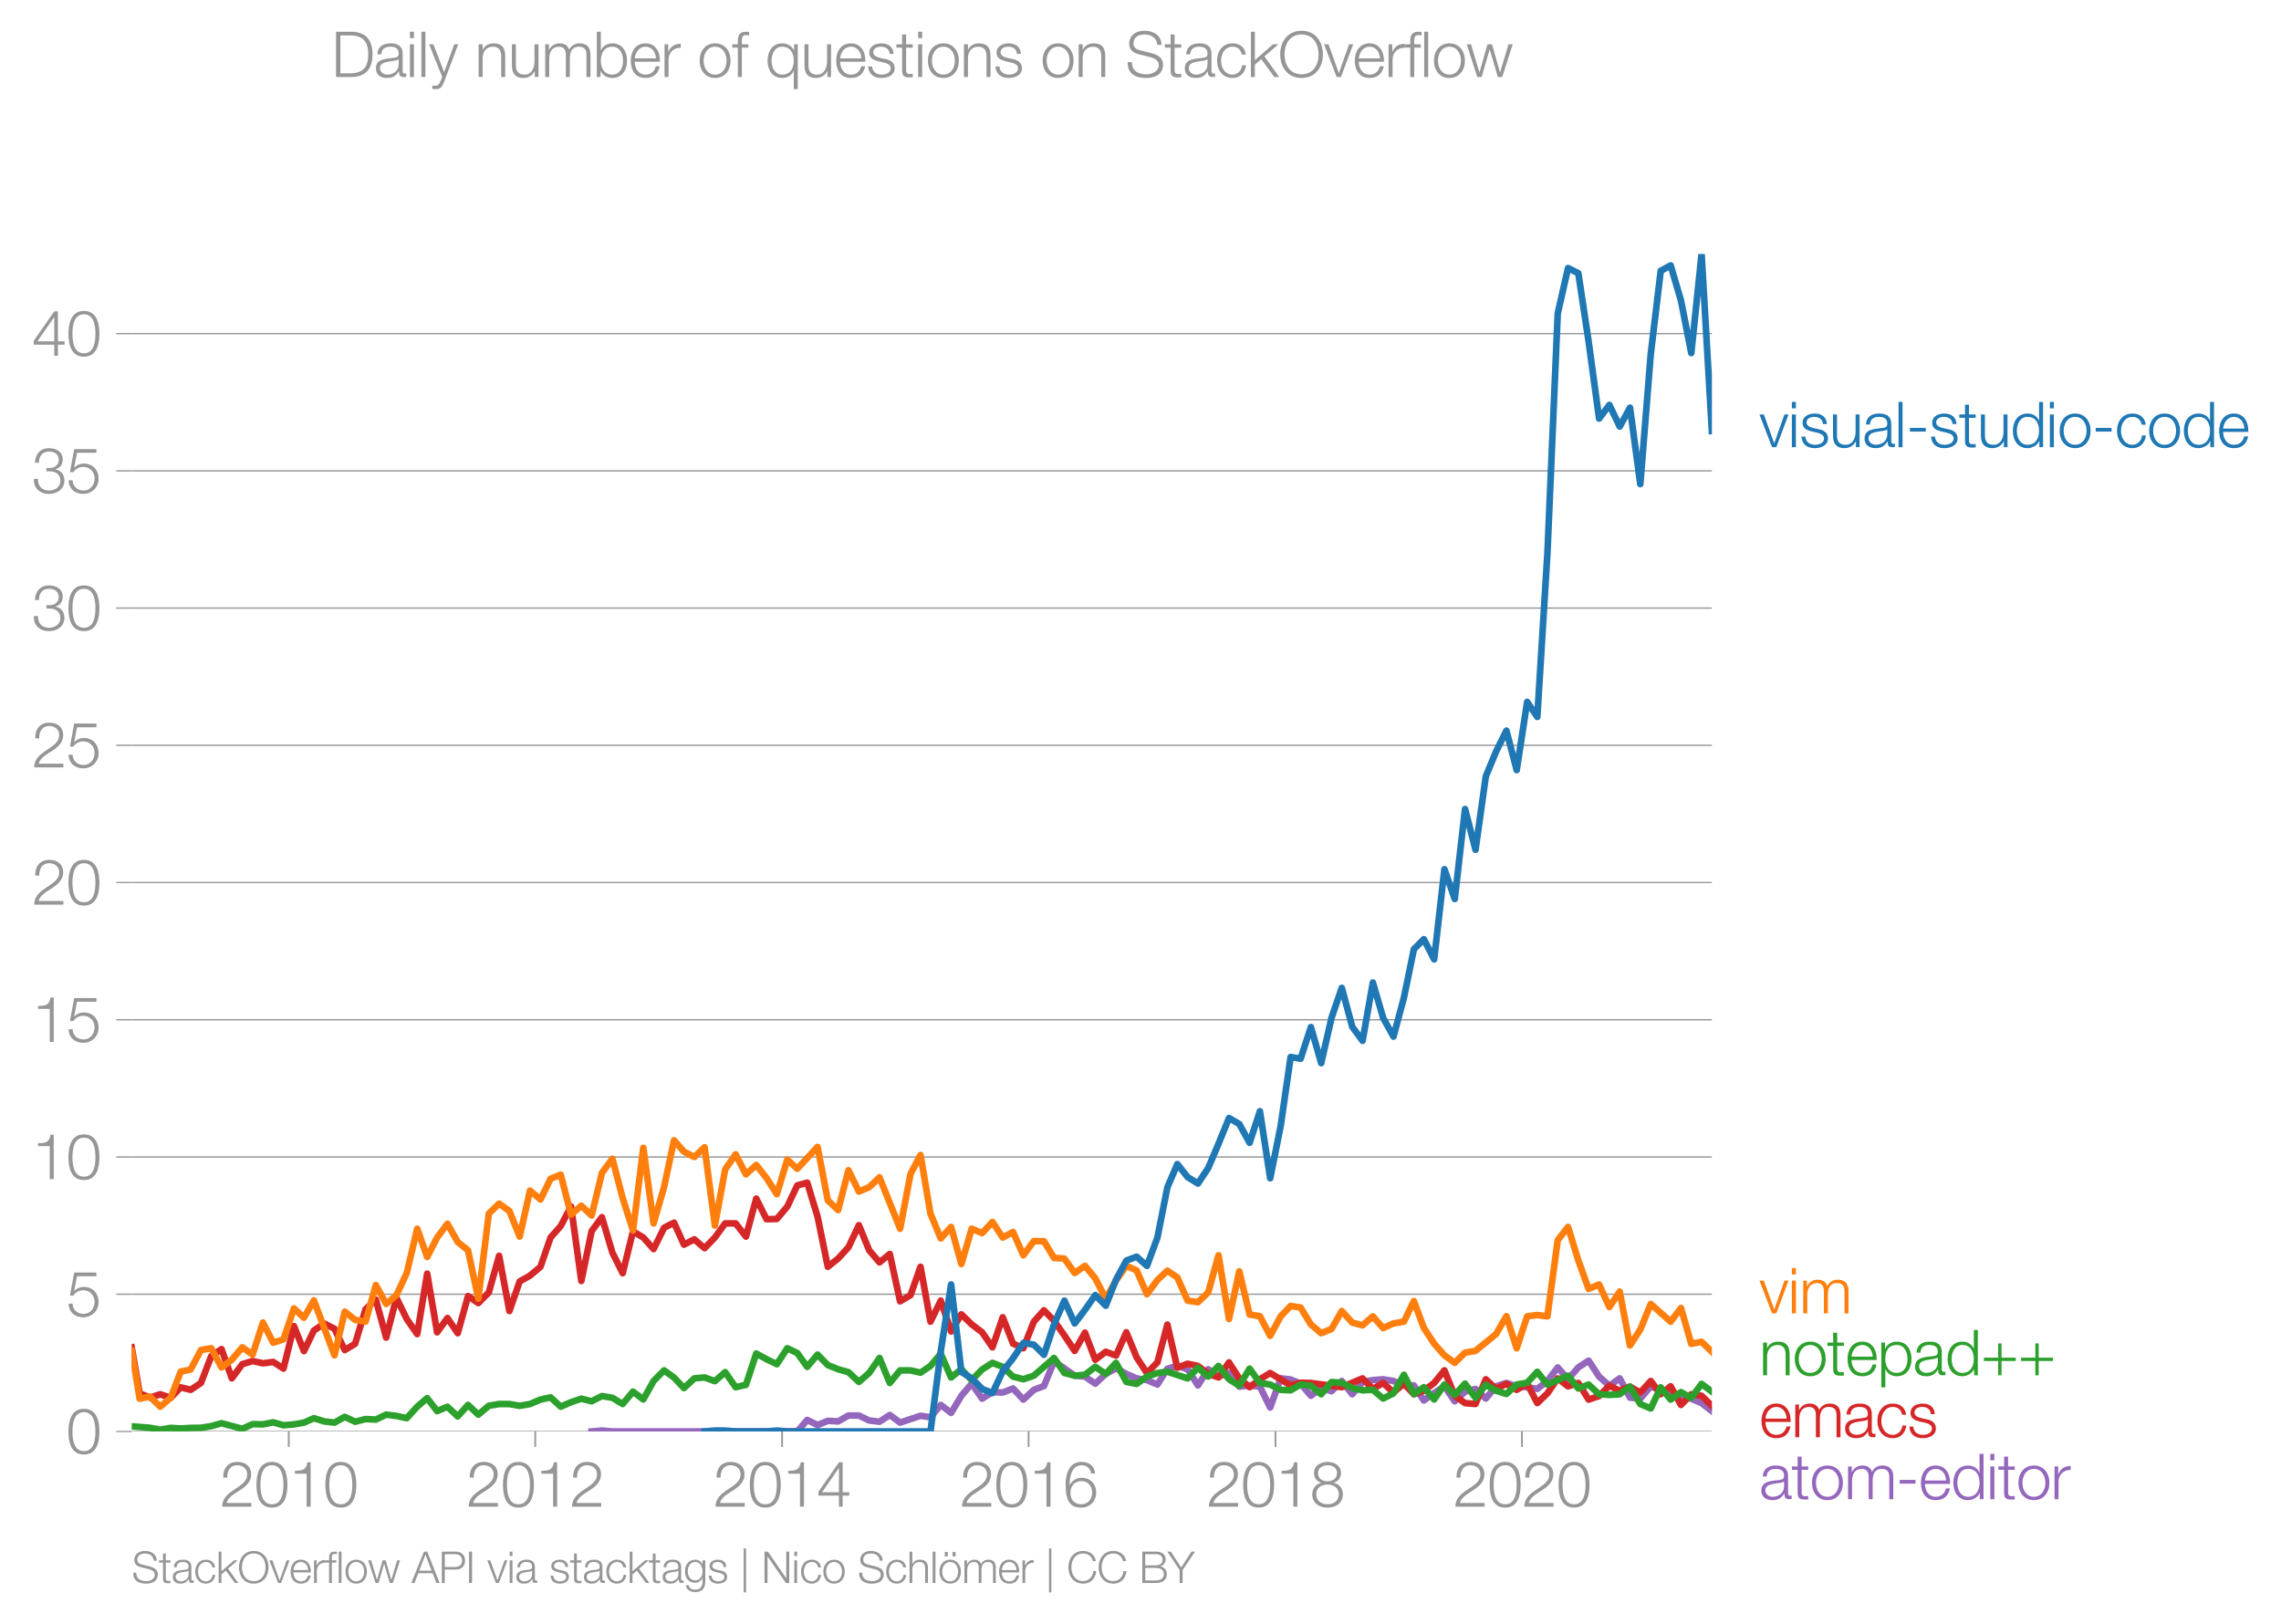 <svg height="489.395" viewBox="0 0 515.498 367.046" width="687.331" xmlns="http://www.w3.org/2000/svg" xmlns:xlink="http://www.w3.org/1999/xlink"><defs><style>*{stroke-linecap:butt;stroke-linejoin:round}</style></defs><g id="figure_1"><path d="M0 367.046h515.498V0H0z" style="fill:none" id="patch_1"/><g id="axes_1"><path d="M29.766 323.519h357.12V57.407H29.766z" style="fill:none" id="patch_2"/><g id="matplotlib.axis_1"><g id="xtick_1"><g id="line2d_1"><defs><path d="M0 0v3.5" id="mcb23833ac7" style="stroke:#969696;stroke-width:.4"/></defs><use style="fill:#969696;stroke:#969696;stroke-width:.4" x="65.253" xlink:href="#mcb23833ac7" y="323.519"/></g><g style="fill:#969696" transform="matrix(.14 0 0 -.14 49.687 340.516)" id="text_1"><defs><path d="M3181 371H691c109 602 909 999 1344 1293 583 378 1127 845 1127 1594 0 832-608 1260-1389 1260-973 0-1453-665-1434-1587h403c-12 659 276 1248 1012 1248 544 0 1004-333 1004-915 0-358-128-595-371-845C1626 1658 262 1331 230 0h2951v371z" id="HelveticaNeue-Light-32" transform="scale(.016)"/><path d="M1779 4179c1024 0 1159-1190 1159-1965 0-780-135-1971-1159-1971S621 1434 621 2214c0 775 134 1965 1158 1965zm0 339C474 4518 218 3258 218 2208 218 1165 474-96 1779-96c1306 0 1562 1261 1562 2310 0 1044-256 2304-1562 2304z" id="HelveticaNeue-Light-30" transform="scale(.016)"/><path d="M621 3328h1184V0h403v4480h-326c-122-826-557-838-1261-864v-288z" id="HelveticaNeue-Light-31" transform="scale(.016)"/></defs><use xlink:href="#HelveticaNeue-Light-32"/><use x="55.6" xlink:href="#HelveticaNeue-Light-30"/><use x="111.2" xlink:href="#HelveticaNeue-Light-31"/><use x="166.8" xlink:href="#HelveticaNeue-Light-30"/></g></g><g id="xtick_2"><use style="fill:#969696;stroke:#969696;stroke-width:.4" x="120.964" xlink:href="#mcb23833ac7" y="323.519" id="line2d_2"/><g style="fill:#969696" transform="matrix(.14 0 0 -.14 105.397 340.516)" id="text_2"><use xlink:href="#HelveticaNeue-Light-32"/><use x="55.6" xlink:href="#HelveticaNeue-Light-30"/><use x="111.2" xlink:href="#HelveticaNeue-Light-31"/><use x="166.8" xlink:href="#HelveticaNeue-Light-32"/></g></g><g id="xtick_3"><use style="fill:#969696;stroke:#969696;stroke-width:.4" x="176.751" xlink:href="#mcb23833ac7" y="323.519" id="line2d_3"/><g style="fill:#969696" transform="matrix(.14 0 0 -.14 161.184 340.516)" id="text_3"><defs><path d="M192 1114h2067V0h371v1114h672v339h-672v3027h-364L192 1504v-390zm365 339 1689 2438h13V1453H557z" id="HelveticaNeue-Light-34" transform="scale(.016)"/></defs><use xlink:href="#HelveticaNeue-Light-32"/><use x="55.6" xlink:href="#HelveticaNeue-Light-30"/><use x="111.2" xlink:href="#HelveticaNeue-Light-31"/><use x="166.8" xlink:href="#HelveticaNeue-Light-34"/></g></g><g id="xtick_4"><use style="fill:#969696;stroke:#969696;stroke-width:.4" x="232.461" xlink:href="#mcb23833ac7" y="323.519" id="line2d_4"/><g style="fill:#969696" transform="matrix(.14 0 0 -.14 216.895 340.516)" id="text_4"><defs><path d="M1856 2579c685 0 1082-531 1082-1184 0-621-436-1152-1076-1152-780 0-1120 519-1120 1152 0 659 410 1184 1114 1184zm1376 768c-96 781-589 1171-1376 1171-1466 0-1600-1702-1600-2233C256 538 736-96 1824-96c883 0 1517 646 1517 1517 0 877-583 1497-1479 1497-505 0-979-300-1190-742h-13c0 813 192 2003 1235 2003 519 0 864-339 935-832h403z" id="HelveticaNeue-Light-36" transform="scale(.016)"/></defs><use xlink:href="#HelveticaNeue-Light-32"/><use x="55.6" xlink:href="#HelveticaNeue-Light-30"/><use x="111.2" xlink:href="#HelveticaNeue-Light-31"/><use x="166.8" xlink:href="#HelveticaNeue-Light-36"/></g></g><g id="xtick_5"><use style="fill:#969696;stroke:#969696;stroke-width:.4" x="288.248" xlink:href="#mcb23833ac7" y="323.519" id="line2d_5"/><g style="fill:#969696" transform="matrix(.14 0 0 -.14 272.682 340.516)" id="text_5"><defs><path d="M1779 243c-627 0-1139 339-1139 1011 0 660 525 986 1139 973 602 13 1139-326 1139-973 0-684-512-1011-1139-1011zm1357 3155c0 768-698 1120-1363 1120-659 0-1357-352-1357-1120 0-492 262-844 730-985v-13c-551-102-896-563-909-1146C237 352 941-96 1779-96c839 0 1543 448 1543 1350 0 602-340 1031-916 1146v13c455 134 730 499 730 985zm-1357-832c-473-12-960 231-960 832 0 512 467 781 960 781 538 0 954-269 954-781 0-576-461-844-954-832z" id="HelveticaNeue-Light-38" transform="scale(.016)"/></defs><use xlink:href="#HelveticaNeue-Light-32"/><use x="55.6" xlink:href="#HelveticaNeue-Light-30"/><use x="111.2" xlink:href="#HelveticaNeue-Light-31"/><use x="166.8" xlink:href="#HelveticaNeue-Light-38"/></g></g><g id="xtick_6"><use style="fill:#969696;stroke:#969696;stroke-width:.4" x="343.959" xlink:href="#mcb23833ac7" y="323.519" id="line2d_6"/><g style="fill:#969696" transform="matrix(.14 0 0 -.14 328.392 340.516)" id="text_6"><use xlink:href="#HelveticaNeue-Light-32"/><use x="55.6" xlink:href="#HelveticaNeue-Light-30"/><use x="111.2" xlink:href="#HelveticaNeue-Light-32"/><use x="166.8" xlink:href="#HelveticaNeue-Light-30"/></g></g></g><g id="matplotlib.axis_2"><g id="ytick_1"><path clip-path="url(#pd0d2c4b6bb)" d="M29.766 323.519h357.12" style="fill:none;stroke:#969696;stroke-linecap:square;stroke-width:.3" id="line2d_7"/><g id="line2d_8"><defs><path d="M0 0h-3.5" id="m15838fd5c1" style="stroke:#969696;stroke-width:.3"/></defs><use style="fill:#969696;stroke:#969696;stroke-width:.3" x="29.766" xlink:href="#m15838fd5c1" y="323.519"/></g><use xlink:href="#HelveticaNeue-Light-30" style="fill:#969696" transform="matrix(.14 0 0 -.14 14.983 328.517)" id="text_7"/></g><g id="ytick_2"><path clip-path="url(#pd0d2c4b6bb)" d="M29.766 292.503h357.12" style="fill:none;stroke:#969696;stroke-linecap:square;stroke-width:.3" id="line2d_9"/><use style="fill:#969696;stroke:#969696;stroke-width:.3" x="29.766" xlink:href="#m15838fd5c1" y="292.503" id="line2d_10"/><g style="fill:#969696" transform="matrix(.14 0 0 -.14 14.983 297.502)" id="text_8"><defs><path d="M230 1280C250 429 870-96 1702-96c858 0 1556 640 1556 1517 0 902-583 1549-1504 1549-346 0-724-154-948-416l-12 12 288 1485h1958v371H800L365 2099h345c218 339 602 531 999 531 665 0 1145-505 1145-1164 0-653-428-1223-1120-1223-614 0-1081 416-1100 1037H230z" id="HelveticaNeue-Light-35" transform="scale(.016)"/></defs><use xlink:href="#HelveticaNeue-Light-35"/></g></g><g id="ytick_3"><path clip-path="url(#pd0d2c4b6bb)" d="M29.766 261.488h357.12" style="fill:none;stroke:#969696;stroke-linecap:square;stroke-width:.3" id="line2d_11"/><use style="fill:#969696;stroke:#969696;stroke-width:.3" x="29.766" xlink:href="#m15838fd5c1" y="261.488" id="line2d_12"/><g style="fill:#969696" transform="matrix(.14 0 0 -.14 7.2 266.487)" id="text_9"><use xlink:href="#HelveticaNeue-Light-31"/><use x="55.6" xlink:href="#HelveticaNeue-Light-30"/></g></g><g id="ytick_4"><path clip-path="url(#pd0d2c4b6bb)" d="M29.766 230.473h357.12" style="fill:none;stroke:#969696;stroke-linecap:square;stroke-width:.3" id="line2d_13"/><use style="fill:#969696;stroke:#969696;stroke-width:.3" x="29.766" xlink:href="#m15838fd5c1" y="230.473" id="line2d_14"/><g style="fill:#969696" transform="matrix(.14 0 0 -.14 7.2 235.471)" id="text_10"><use xlink:href="#HelveticaNeue-Light-31"/><use x="55.6" xlink:href="#HelveticaNeue-Light-35"/></g></g><g id="ytick_5"><path clip-path="url(#pd0d2c4b6bb)" d="M29.766 199.457h357.12" style="fill:none;stroke:#969696;stroke-linecap:square;stroke-width:.3" id="line2d_15"/><use style="fill:#969696;stroke:#969696;stroke-width:.3" x="29.766" xlink:href="#m15838fd5c1" y="199.457" id="line2d_16"/><g style="fill:#969696" transform="matrix(.14 0 0 -.14 7.2 204.456)" id="text_11"><use xlink:href="#HelveticaNeue-Light-32"/><use x="55.6" xlink:href="#HelveticaNeue-Light-30"/></g></g><g id="ytick_6"><path clip-path="url(#pd0d2c4b6bb)" d="M29.766 168.442h357.12" style="fill:none;stroke:#969696;stroke-linecap:square;stroke-width:.3" id="line2d_17"/><use style="fill:#969696;stroke:#969696;stroke-width:.3" x="29.766" xlink:href="#m15838fd5c1" y="168.442" id="line2d_18"/><g style="fill:#969696" transform="matrix(.14 0 0 -.14 7.2 173.44)" id="text_12"><use xlink:href="#HelveticaNeue-Light-32"/><use x="55.6" xlink:href="#HelveticaNeue-Light-35"/></g></g><g id="ytick_7"><path clip-path="url(#pd0d2c4b6bb)" d="M29.766 137.427h357.12" style="fill:none;stroke:#969696;stroke-linecap:square;stroke-width:.3" id="line2d_19"/><use style="fill:#969696;stroke:#969696;stroke-width:.3" x="29.766" xlink:href="#m15838fd5c1" y="137.427" id="line2d_20"/><g style="fill:#969696" transform="matrix(.14 0 0 -.14 7.2 142.425)" id="text_13"><defs><path d="M211 1427C147 467 813-96 1741-96c825 0 1542 486 1542 1363 0 589-339 1011-921 1107v13c480 115 755 506 755 992 0 794-685 1139-1389 1139-870 0-1408-627-1414-1472h403c-13 666 345 1133 1017 1133 538 0 980-256 980-845 0-563-493-819-909-812h-339v-340h339c595 0 1075-313 1075-947 0-640-557-992-1146-992-723 0-1145 474-1120 1184H211z" id="HelveticaNeue-Light-33" transform="scale(.016)"/></defs><use xlink:href="#HelveticaNeue-Light-33"/><use x="55.6" xlink:href="#HelveticaNeue-Light-30"/></g></g><g id="ytick_8"><path clip-path="url(#pd0d2c4b6bb)" d="M29.766 106.411h357.12" style="fill:none;stroke:#969696;stroke-linecap:square;stroke-width:.3" id="line2d_21"/><use style="fill:#969696;stroke:#969696;stroke-width:.3" x="29.766" xlink:href="#m15838fd5c1" y="106.411" id="line2d_22"/><g style="fill:#969696" transform="matrix(.14 0 0 -.14 7.2 111.41)" id="text_14"><use xlink:href="#HelveticaNeue-Light-33"/><use x="55.6" xlink:href="#HelveticaNeue-Light-35"/></g></g><g id="ytick_9"><path clip-path="url(#pd0d2c4b6bb)" d="M29.766 75.396h357.12" style="fill:none;stroke:#969696;stroke-linecap:square;stroke-width:.3" id="line2d_23"/><use style="fill:#969696;stroke:#969696;stroke-width:.3" x="29.766" xlink:href="#m15838fd5c1" y="75.396" id="line2d_24"/><g style="fill:#969696" transform="matrix(.14 0 0 -.14 7.2 80.394)" id="text_15"><use xlink:href="#HelveticaNeue-Light-34"/><use x="55.6" xlink:href="#HelveticaNeue-Light-30"/></g></g></g><path clip-path="url(#pd0d2c4b6bb)" d="m133.708 323.519 2.328-.2 2.366.2h41.783l2.25-2.601 2.329 1.153 2.327-.953 2.328.126 2.328-1.327h2.365l2.328 1.12 2.33.28 2.325-1.52 2.328 1.72 2.366-.8 2.251-.743 2.25.343 2.329-2.794 2.328 1.794 2.327-3.862 2.328-2.741 2.366 3.401 2.327-1.487 2.33.087 2.326-.914 2.327 2.514 2.366-2.2 2.29-.863 2.287-5.541 2.33 1.54 2.327 1.662 2.328.2 2.328 1.6 2.365-2.2 2.328-1.261 2.33 1.26 2.325 1.014 2.328.387 2.366 1 2.25-3.573 2.25-.628 2.33.747 2.328 3.655 2.327-3.655 2.328 1.654 2.366-.8 2.327 3.074 2.33-.273 2.325.273 2.328 4.73 2.366-6.604 2.251.264 2.25.937 2.33 2.74 2.327-1.74 2.327.707 2.328-2.308 2.366 3.002 2.328-2.762 2.329-.44 2.326-.18 2.327.38 2.366 1 2.252-.006 2.25 3.408 2.328-1.68 2.328-1.521 2.328 3.381 2.327-2.18 2.366-.6 2.328 2.16 2.329-2.761 2.326-.754 2.328.754 2.365.2 2.29.38 2.288-1.78 2.33-3.069 2.327 2.668 2.327-2.668 2.328-1.534 2.366 3.602 2.327 2.067 2.33-1.667 2.326 4.355 2.327.247 2.366-2.801 2.251.9 2.25 1.3 2.33.148 2.327.453 2.328.994 2.327 1.808" style="fill:none;stroke:#9467bd;stroke-linecap:square;stroke-width:1.5" id="line2d_25"/><path clip-path="url(#pd0d2c4b6bb)" d="m29.766 304.522 1.795 10.393 2.326.953 2.328-.753 2.366.8 2.251-2.365 2.25.564 2.329-1.554 2.328-6.05 2.327-1.6 2.328 6.603 2.366-3.202 2.327-.713 2.33.513 2.326-.307 2.327 1.508 2.366-9.605 2.251 5.646 2.25-4.645 2.33-1.588 2.327 1.187 2.328 4.81 2.327-1.408 2.366-7.804 2.328-2.16 2.329 8.563 2.326-8.977 2.328 4.775 2.365 3.402 2.252-13.657 2.25 13.257 2.329-3.229 2.327 3.429 2.328-8.391 2.327 1.587 2.366-2.4 2.328-8.285 2.33 12.486 2.325-6.696 2.328-1.308 2.366-2 2.29-6.631 2.287-2.574 2.33-4.442 2.327 16.848 2.327-11.266 2.328-3.141 2.366 8.004 2.327 4.649 2.33-9.452 2.326 1.388 2.327 2.614 2.366-4.802 2.251-1.165 2.25 4.967 2.33-1.2 2.327 2 2.328-2.414 2.327-3.188h2.366l2.328 2.981 2.329-8.584 2.326 4.655 2.328-.053 2.365-2.801 2.252-4.781 2.25-.622 2.329 7.637 2.327 11.372 2.328-1.86 2.328-2.542 2.365-5.002 2.328 5.683 2.33 2.72 2.325-1.893 2.328 10.698 2.366-1.4 2.251-6.404 2.25 12.407 2.329-4.756 2.328 6.957 2.327-3.856 2.328 2.255 2.366 1.8 2.327 3.39 2.33-6.79 2.326 5.962 2.327 1.04 2.366-6.002 2.29-2.567 2.287 2.366 2.33 3.302 2.327 3.502 2.328-4.122 2.328 6.123 2.365-1.801 2.328.847 2.33-5.25 2.325 5.664 2.328 3.541 2.366-2.4 2.25-8.54 2.25 9.74 2.33-.894 2.328.494 2.327 1.78 2.328.82 2.366-3.4 2.327 3.614 2.33 1.988 2.325-1.781 2.328-1.42 4.617 2.794 2.25-.594 2.33.047 6.982.954 4.694-1.988 2.329 2.388 2.326-1.354 2.327 2.155 2.366-2.001 2.252 2.386 2.25-.786 2.328-1.754 2.328-2.848 2.328 5.743 2.327 1.66 2.366.2 2.328-5.582 2.329 2.181 2.326-1.147 2.328 1.347 2.365-1.4 2.29 4.388 2.288-2.187 2.33-3.389 2.327 1.788 2.327-.754 2.328 3.755 2.366-.8 2.327-2.335 2.33 1.134 2.326-.927 2.327 1.328 2.366-2.602 2.251 2.987 2.25-1.786 2.33 4.209 2.327-2.408 2.328.34 2.327 2.261h0" style="fill:none;stroke:#d62728;stroke-linecap:square;stroke-width:1.5" id="line2d_26"/><path clip-path="url(#pd0d2c4b6bb)" d="m29.766 322.356 4.121.336 2.328.427 2.366-.4 2.251.135 2.25-.136 2.329-.026 2.328-.374 2.327-.66 4.694 1.26 2.327-1.053 2.33.053 2.326-.467 2.327.667 2.366-.2 2.251-.393 2.25-1.008 2.33.727 2.327.274 2.328-1.307 2.327 1.107 2.366-.6 2.328.113 2.329-1.114 2.326.287 2.328.513 2.365-2.6 2.252-1.93 2.25 2.93 2.329-.98 2.327 2.18 2.328-2.594 2.327 2.194 2.366-2.001 2.328-.4h2.33l2.325.413 2.328-.413 2.366-1 2.29-.497 2.287 2.097 2.33-1.014 2.327-.787 2.327.58 2.328-1.18 2.366.4 2.327 1.4 2.33-2.8 2.326 1.767 2.327-4.169 2.366-2.401 2.251 1.622 2.25 2.38 2.33-2.188 2.327-.213 2.328.834 2.327-2.035 2.366 3.402 2.328-.54 2.329-7.064 2.326 1.274 2.328 1.127 2.365-3.601 2.252 1.086 2.25 3.116 2.329-2.762 2.327 2.361 2.328.948 2.328.653 2.365 2.201 2.328-2.027 2.33-3.375 2.325 5.65 2.328-2.849h2.366l2.251.515 2.25-1.515 2.329-2.769 2.328 5.37 2.327-1.854 2.328 2.454 2.366-2.401 2.327-1.5 2.33.9 2.326 2.2 2.327.601 2.366-.8 4.577-4.002 2.33 3.375 2.327.627 2.328-.214 2.328-1.787 2.365 1.6 2.328-2.5 2.33 4.301 2.325.454 2.328-1.654 2.366-.8 2.25-.308 4.58 1.521 2.328-2.414 2.327 2 2.328-2.4 2.366 3.001 2.327 1.467 2.33-3.868 2.325 3.248 2.328.354 2.366 1.2 2.251.1 2.25-1.3 2.33.266 2.327 1.935 2.327-2.762 2.328.16 2.366 1.201 2.328.5 2.329-.1 2.326 1.961 2.327-1.16 2.366-4.202 2.252 4.387 2.25-1.586 2.328 2.768 2.328-3.368 2.328 2.334 2.327-2.534 2.366 3.201 2.328-2.941 2.329 1.34 2.326.727 2.328-2.127 2.365-.4 2.29-2.47 2.288 2.87 4.657-2.001 2.327 2.888 2.328-.887 2.366 2.2 2.327.134 2.33-.133 2.326-1.728 2.327 3.929 2.366 1 2.251-4.766 2.25 2.765 2.33-1.687 2.327 1.287 2.328-3.148 2.327 1.747h0" style="fill:none;stroke:#2ca02c;stroke-linecap:square;stroke-width:1.5" id="line2d_27"/><g style="fill:#1f77b4" transform="matrix(.14 0 0 -.14 397.6 101.069)" id="text_16"><defs><path d="M1286 0h429l1235 3302h-416L1510 403h-12L461 3302H13L1286 0z" id="HelveticaNeue-Light-76" transform="scale(.016)"/><path d="M390 0h404v3302H390V0zm0 3923h404v647H390v-647z" id="HelveticaNeue-Light-69" transform="scale(.016)"/><path d="M2765 2336c-26 717-551 1062-1210 1062-582 0-1241-256-1241-928 0-563 396-742 921-883l519-115c364-90 723-218 723-602 0-460-525-627-903-627-537 0-940 282-972 826H198C262 262 787-96 1555-96c615 0 1325 275 1325 992 0 576-480 845-941 915l-537 122c-276 70-685 198-685 557 0 428 422 569 781 569 460 0 844-224 864-723h403z" id="HelveticaNeue-Light-73" transform="scale(.016)"/><path d="M3059 3302h-403V1568c0-672-301-1325-992-1325-640 0-864 314-883 909v2150H378V1158C378 390 704-96 1536-96c493 0 928 250 1139 691h13V0h371v3302z" id="HelveticaNeue-Light-75" transform="scale(.016)"/><path d="M2496 1280c6-646-538-1037-1152-1037-378 0-736 250-736 653 0 646 851 640 1536 762 109 19 288 51 339 147h13v-525zM749 2291c13 538 384 768 883 768 474 0 864-134 864-678 0-365-186-410-518-448-871-103-1773-135-1773-1063 0-665 499-966 1107-966 634 0 922 243 1203 672h13c0-346 64-576 474-576 108 0 172 6 262 26v339c-32-13-83-26-128-26-160 0-237 90-237 243v1754c0 883-633 1062-1216 1062-755 0-1299-332-1337-1107h403z" id="HelveticaNeue-Light-61" transform="scale(.016)"/><path d="M390 0h404v4570H390V0z" id="HelveticaNeue-Light-6c" transform="scale(.016)"/><path d="M1984 1574v372H384v-372h1600z" id="HelveticaNeue-Light-2d" transform="scale(.016)"/><path d="M1024 4294H621v-992H45v-339h576V704c-7-563 179-742 717-742 121 0 236 12 358 12v346c-115-13-230-19-346-19-288 19-326 173-326 435v2227h672v339h-672v992z" id="HelveticaNeue-Light-74" transform="scale(.016)"/><path d="M646 1651c0 685 314 1408 1082 1408 858 0 1158-723 1158-1408S2586 243 1728 243C960 243 646 966 646 1651zm2644 2919h-404V2675h-12c-173 474-653 723-1146 723-1005 0-1485-812-1485-1747C243 717 723-96 1728-96c480 0 1005 294 1178 723h12V0h372v4570z" id="HelveticaNeue-Light-64" transform="scale(.016)"/><path d="M1779 3398c-1011 0-1561-800-1561-1747S768-96 1779-96s1562 800 1562 1747-551 1747-1562 1747zm0-339c775 0 1159-704 1159-1408S2554 243 1779 243c-774 0-1158 704-1158 1408s384 1408 1158 1408z" id="HelveticaNeue-Light-6f" transform="scale(.016)"/><path d="M3117 2266c-90 755-634 1132-1338 1132-1011 0-1561-800-1561-1747S768-96 1779-96c736 0 1255 486 1363 1280h-403c-51-550-461-941-960-941-774 0-1158 704-1158 1408s384 1408 1158 1408c525 0 826-301 935-793h403z" id="HelveticaNeue-Light-63" transform="scale(.016)"/><path d="M3162 1542c32 928-391 1856-1453 1856-1050 0-1491-876-1491-1747C218 710 659-96 1709-96c832 0 1267 435 1440 1184h-403c-128-499-448-845-1037-845-775 0-1082 711-1088 1299h2541zM621 1882c64 601 429 1177 1088 1177 653 0 1030-569 1049-1177H621z" id="HelveticaNeue-Light-65" transform="scale(.016)"/></defs><use xlink:href="#HelveticaNeue-Light-76"/><use x="46.3" xlink:href="#HelveticaNeue-Light-69"/><use x="64.8" xlink:href="#HelveticaNeue-Light-73"/><use x="112.9" xlink:href="#HelveticaNeue-Light-75"/><use x="166.6" xlink:href="#HelveticaNeue-Light-61"/><use x="218.5" xlink:href="#HelveticaNeue-Light-6c"/><use x="237" xlink:href="#HelveticaNeue-Light-2d"/><use x="274" xlink:href="#HelveticaNeue-Light-73"/><use x="322.1" xlink:href="#HelveticaNeue-Light-74"/><use x="351.7" xlink:href="#HelveticaNeue-Light-75"/><use x="405.4" xlink:href="#HelveticaNeue-Light-64"/><use x="462.8" xlink:href="#HelveticaNeue-Light-69"/><use x="481.3" xlink:href="#HelveticaNeue-Light-6f"/><use x="536.9" xlink:href="#HelveticaNeue-Light-2d"/><use x="573.9" xlink:href="#HelveticaNeue-Light-63"/><use x="625.8" xlink:href="#HelveticaNeue-Light-6f"/><use x="681.4" xlink:href="#HelveticaNeue-Light-64"/><use x="738.8" xlink:href="#HelveticaNeue-Light-65"/></g><g style="fill:#ff7f0e" transform="matrix(.14 0 0 -.14 397.6 296.826)" id="text_17"><defs><path d="M384 0h403v1843c7 691 288 1216 986 1216 512 0 697-371 691-819V0h403v1869c0 614 199 1190 896 1190 576 0 781-294 781-838V0h403v2240c0 781-371 1158-1094 1158-435 0-851-211-1050-646-121 435-512 646-947 646-525 0-870-256-1082-652h-19v556H384V0z" id="HelveticaNeue-Light-6d" transform="scale(.016)"/></defs><use xlink:href="#HelveticaNeue-Light-76"/><use x="46.3" xlink:href="#HelveticaNeue-Light-69"/><use x="64.8" xlink:href="#HelveticaNeue-Light-6d"/></g><g style="fill:#2ca02c" transform="matrix(.14 0 0 -.14 397.6 310.826)" id="text_18"><defs><path d="M378 0h403v1926c13 647 397 1133 1037 1133 652 0 838-429 838-998V0h403v2125c0 787-281 1273-1209 1273-468 0-909-268-1056-665h-13v569H378V0z" id="HelveticaNeue-Light-6e" transform="scale(.016)"/><path d="M3027 1651c0-685-313-1408-1081-1408-858 0-1159 723-1159 1408 0 749 269 1408 1159 1408 768 0 1081-723 1081-1408zM384-1222h403V627h13C973 154 1453-96 1946-96c1004 0 1484 813 1484 1747 0 935-480 1747-1484 1747-532 0-992-275-1178-723h-13v627H384v-4524z" id="HelveticaNeue-Light-70" transform="scale(.016)"/><path d="M1754 1779H314v-339h1440V0h339v1440h1440v339H2093v1440h-339V1779z" id="HelveticaNeue-Light-2b" transform="scale(.016)"/></defs><use xlink:href="#HelveticaNeue-Light-6e"/><use x="53.7" xlink:href="#HelveticaNeue-Light-6f"/><use x="109.3" xlink:href="#HelveticaNeue-Light-74"/><use x="138.9" xlink:href="#HelveticaNeue-Light-65"/><use x="190.8" xlink:href="#HelveticaNeue-Light-70"/><use x="248.2" xlink:href="#HelveticaNeue-Light-61"/><use x="300.1" xlink:href="#HelveticaNeue-Light-64"/><use x="357.5" xlink:href="#HelveticaNeue-Light-2b"/><use x="417.5" xlink:href="#HelveticaNeue-Light-2b"/></g><g style="fill:#d62728" transform="matrix(.14 0 0 -.14 397.6 324.826)" id="text_19"><use xlink:href="#HelveticaNeue-Light-65"/><use x="51.9" xlink:href="#HelveticaNeue-Light-6d"/><use x="135.2" xlink:href="#HelveticaNeue-Light-61"/><use x="187.1" xlink:href="#HelveticaNeue-Light-63"/><use x="239" xlink:href="#HelveticaNeue-Light-73"/></g><g style="fill:#9467bd" transform="matrix(.14 0 0 -.14 397.6 338.826)" id="text_20"><defs><path d="M384 0h403v1760c0 685 499 1222 1229 1184v403c-595 26-1043-288-1248-819h-13v774H384V0z" id="HelveticaNeue-Light-72" transform="scale(.016)"/></defs><use xlink:href="#HelveticaNeue-Light-61"/><use x="51.9" xlink:href="#HelveticaNeue-Light-74"/><use x="81.5" xlink:href="#HelveticaNeue-Light-6f"/><use x="137.1" xlink:href="#HelveticaNeue-Light-6d"/><use x="220.4" xlink:href="#HelveticaNeue-Light-2d"/><use x="257.4" xlink:href="#HelveticaNeue-Light-65"/><use x="309.3" xlink:href="#HelveticaNeue-Light-64"/><use x="366.7" xlink:href="#HelveticaNeue-Light-69"/><use x="385.2" xlink:href="#HelveticaNeue-Light-74"/><use x="414.8" xlink:href="#HelveticaNeue-Light-6f"/><use x="470.4" xlink:href="#HelveticaNeue-Light-72"/></g><g style="fill:#969696" transform="matrix(.097 0 0 -.097 29.766 357.766)" id="text_21"><defs><path d="M230 1504C179 390 973-96 2054-96c1620 0 1748 992 1748 1306 0 748-538 1030-1184 1203l-1114 275c-371 90-691 269-691 698 0 678 550 908 1145 908 647 0 1223-352 1248-1049h436c6 934-788 1421-1690 1421-1286 0-1574-839-1574-1287 0-710 492-966 1030-1101l1018-249c422-103 940-307 940-826 0-665-729-928-1209-928-832 0-1511 288-1491 1229H230z" id="HelveticaNeue-Light-53" transform="scale(.016)"/><path d="M384 0h403v1254l653 544L2746 0h505L1747 2080l1408 1222h-537L787 1702v2868H384V0z" id="HelveticaNeue-Light-6b" transform="scale(.016)"/><path d="M218 2285C218 1037 934-96 2374-96c1434 0 2151 1133 2151 2381s-717 2381-2151 2381C934 4666 218 3533 218 2285zm435 0c0 998 512 2009 1721 2009 1204 0 1716-1011 1716-2009 0-999-512-2010-1716-2010-1209 0-1721 1011-1721 2010z" id="HelveticaNeue-Light-4f" transform="scale(.016)"/><path d="M1658 3302h-653v288c6 359-7 640 441 640 96 0 186-12 295-32v346c-128 19-224 26-339 26-647 0-807-397-800-967v-301H38v-339h564V0h403v2963h653v339z" id="HelveticaNeue-Light-66" transform="scale(.016)"/><path d="M1114 0h441l807 2778h12L3187 0h442l1062 3302h-429L3418 474h-13l-807 2828h-454L1338 474h-13L480 3302H51L1114 0z" id="HelveticaNeue-Light-77" transform="scale(.016)"/><path d="M-45 0h467l551 1421h2080L3610 0h467L2285 4570h-487L-45 0zm2067 4134 884-2342H1107l915 2342z" id="HelveticaNeue-Light-41" transform="scale(.016)"/><path d="M461 0h435v1958h1594c819 0 1356 480 1356 1306s-537 1306-1356 1306H461V0zm435 4198h1498c601 0 1017-307 1017-934s-416-934-1017-934H896v1868z" id="HelveticaNeue-Light-50" transform="scale(.016)"/><path d="M493 0h435v4570H493V0z" id="HelveticaNeue-Light-49" transform="scale(.016)"/><path d="M1709 378c-743 0-1088 646-1088 1312 0 684 320 1369 1088 1369 761 0 1062-723 1062-1369 0-672-365-1312-1062-1312zm1465 2924h-403v-569h-13c-160 365-569 665-1049 665-954 0-1491-755-1491-1664C218 794 653 38 1709 38c473 0 864 276 1049 679h13V269c0-807-320-1248-1062-1248-448 0-877 173-967 659H339c58-704 711-998 1370-998 1081 0 1459 601 1465 1587v3033z" id="HelveticaNeue-Light-67" transform="scale(.016)"/><path d="M544-1370h339v6400H544v-6400z" id="HelveticaNeue-Light-7c" transform="scale(.016)"/><path d="M454 0h436v3866h12L3565 0h486v4570h-435V704h-13L941 4570H454V0z" id="HelveticaNeue-Light-4e" transform="scale(.016)"/><path d="M378 0h403v1926c13 647 397 1133 1037 1133 652 0 838-429 838-998V0h403v2125c0 787-281 1273-1209 1273-468 0-909-268-1056-665h-13v1837H378V0z" id="HelveticaNeue-Light-68" transform="scale(.016)"/><path d="M1779 3398c-1011 0-1561-800-1561-1747S768-96 1779-96s1562 800 1562 1747-551 1747-1562 1747zm0-339c775 0 1159-704 1159-1408S2554 243 1779 243c-774 0-1158 704-1158 1408s384 1408 1158 1408zm787 813v646h-435v-646h435zm-1132 0v646H998v-646h436z" id="HelveticaNeue-Light-f6" transform="scale(.016)"/><path d="M4237 3187c-115 960-973 1479-1837 1479-1440 0-2157-1133-2157-2381S960-96 2400-96c1069 0 1779 717 1901 1837h-435c-84-813-621-1466-1466-1466-1210 0-1722 1011-1722 2010 0 998 512 2009 1722 2009 666 0 1248-403 1402-1107h435z" id="HelveticaNeue-Light-43" transform="scale(.016)"/><path d="M896 2195h1498c761 0 1203-301 1203-883 0-730-557-947-1203-941H896v1824zM461 0h1933c1484 0 1638 864 1638 1299 0 595-378 1037-966 1114v13c473 102 793 544 793 1024 0 851-697 1120-1465 1120H461V0zm435 4198h1498c678 0 1030-288 1030-857 0-429-333-775-1030-775H896v1632z" id="HelveticaNeue-Light-42" transform="scale(.016)"/><path d="M1734 0h436v1882l1804 2688h-518L1958 2253 454 4570H-64l1798-2688V0z" id="HelveticaNeue-Light-59" transform="scale(.016)"/></defs><use xlink:href="#HelveticaNeue-Light-53"/><use x="63" xlink:href="#HelveticaNeue-Light-74"/><use x="92.6" xlink:href="#HelveticaNeue-Light-61"/><use x="144.5" xlink:href="#HelveticaNeue-Light-63"/><use x="196.4" xlink:href="#HelveticaNeue-Light-6b"/><use x="246.4" xlink:href="#HelveticaNeue-Light-4f"/><use x="320.5" xlink:href="#HelveticaNeue-Light-76"/><use x="366.8" xlink:href="#HelveticaNeue-Light-65"/><use x="418.7" xlink:href="#HelveticaNeue-Light-72"/><use x="450.2" xlink:href="#HelveticaNeue-Light-66"/><use x="476.1" xlink:href="#HelveticaNeue-Light-6c"/><use x="494.6" xlink:href="#HelveticaNeue-Light-6f"/><use x="550.2" xlink:href="#HelveticaNeue-Light-77"/><use x="624.3" xlink:href="#HelveticaNeue-Light-20"/><use x="652.1" xlink:href="#HelveticaNeue-Light-41"/><use x="715.1" xlink:href="#HelveticaNeue-Light-50"/><use x="778.1" xlink:href="#HelveticaNeue-Light-49"/><use x="800.3" xlink:href="#HelveticaNeue-Light-20"/><use x="828.1" xlink:href="#HelveticaNeue-Light-76"/><use x="874.4" xlink:href="#HelveticaNeue-Light-69"/><use x="892.9" xlink:href="#HelveticaNeue-Light-61"/><use x="944.8" xlink:href="#HelveticaNeue-Light-20"/><use x="972.6" xlink:href="#HelveticaNeue-Light-73"/><use x="1020.7" xlink:href="#HelveticaNeue-Light-74"/><use x="1050.3" xlink:href="#HelveticaNeue-Light-61"/><use x="1102.2" xlink:href="#HelveticaNeue-Light-63"/><use x="1154.1" xlink:href="#HelveticaNeue-Light-6b"/><use x="1204.1" xlink:href="#HelveticaNeue-Light-74"/><use x="1233.7" xlink:href="#HelveticaNeue-Light-61"/><use x="1285.6" xlink:href="#HelveticaNeue-Light-67"/><use x="1341.2" xlink:href="#HelveticaNeue-Light-73"/><use x="1389.3" xlink:href="#HelveticaNeue-Light-20"/><use x="1417.1" xlink:href="#HelveticaNeue-Light-7c"/><use x="1439.3" xlink:href="#HelveticaNeue-Light-20"/><use x="1467.1" xlink:href="#HelveticaNeue-Light-4e"/><use x="1537.5" xlink:href="#HelveticaNeue-Light-69"/><use x="1556" xlink:href="#HelveticaNeue-Light-63"/><use x="1607.9" xlink:href="#HelveticaNeue-Light-6f"/><use x="1663.5" xlink:href="#HelveticaNeue-Light-20"/><use x="1691.3" xlink:href="#HelveticaNeue-Light-53"/><use x="1754.3" xlink:href="#HelveticaNeue-Light-63"/><use x="1806.2" xlink:href="#HelveticaNeue-Light-68"/><use x="1859.9" xlink:href="#HelveticaNeue-Light-6c"/><use x="1878.4" xlink:href="#HelveticaNeue-Light-f6"/><use x="1934" xlink:href="#HelveticaNeue-Light-6d"/><use x="2017.3" xlink:href="#HelveticaNeue-Light-65"/><use x="2069.2" xlink:href="#HelveticaNeue-Light-72"/><use x="2100.7" xlink:href="#HelveticaNeue-Light-20"/><use x="2128.5" xlink:href="#HelveticaNeue-Light-7c"/><use x="2150.7" xlink:href="#HelveticaNeue-Light-20"/><use x="2178.499" xlink:href="#HelveticaNeue-Light-43"/><use x="2248.899" xlink:href="#HelveticaNeue-Light-43"/><use x="2319.299" xlink:href="#HelveticaNeue-Light-20"/><use x="2347.099" xlink:href="#HelveticaNeue-Light-42"/><use x="2413.799" xlink:href="#HelveticaNeue-Light-59"/></g><g style="fill:#969696" transform="matrix(.14 0 0 -.14 74.914 17.407)" id="text_22"><defs><path d="M896 4198h928c1312 7 1882-550 1882-1913S3136 365 1824 371H896v3827zM461 0h1581c1376 32 2099 787 2099 2285 0 1497-723 2253-2099 2285H461V0z" id="HelveticaNeue-Light-44" transform="scale(.016)"/><path d="m1331 13-141-378c-134-307-217-518-576-518-89 0-179 13-275 32v-339c64-26 147-26 307-32 506 0 640 160 871 716l1433 3808h-403L1530 486 442 3302H13L1331 13z" id="HelveticaNeue-Light-79" transform="scale(.016)"/><path d="M3027 1651c0-685-313-1408-1081-1408-858 0-1159 723-1159 1408s301 1408 1159 1408c768 0 1081-723 1081-1408zM384 0h371v627h13C954 179 1414-96 1946-96c1004 0 1484 813 1484 1747 0 935-480 1747-1484 1747-493 0-973-249-1146-723h-13v1895H384V0z" id="HelveticaNeue-Light-62" transform="scale(.016)"/><path d="M646 1651c0 685 314 1408 1082 1408 858 0 1158-723 1158-1408S2586 243 1728 243C960 243 646 966 646 1651zm2644 1651h-372v-627h-12c-173 429-698 723-1178 723-1005 0-1485-812-1485-1747C243 717 723-96 1728-96c493 0 973 250 1146 723h12v-1849h404v4524z" id="HelveticaNeue-Light-71" transform="scale(.016)"/></defs><use xlink:href="#HelveticaNeue-Light-44"/><use x="68.5" xlink:href="#HelveticaNeue-Light-61"/><use x="120.4" xlink:href="#HelveticaNeue-Light-69"/><use x="138.9" xlink:href="#HelveticaNeue-Light-6c"/><use x="157.4" xlink:href="#HelveticaNeue-Light-79"/><use x="203.7" xlink:href="#HelveticaNeue-Light-20"/><use x="231.5" xlink:href="#HelveticaNeue-Light-6e"/><use x="285.2" xlink:href="#HelveticaNeue-Light-75"/><use x="338.9" xlink:href="#HelveticaNeue-Light-6d"/><use x="422.2" xlink:href="#HelveticaNeue-Light-62"/><use x="479.6" xlink:href="#HelveticaNeue-Light-65"/><use x="531.5" xlink:href="#HelveticaNeue-Light-72"/><use x="563" xlink:href="#HelveticaNeue-Light-20"/><use x="590.8" xlink:href="#HelveticaNeue-Light-6f"/><use x="646.4" xlink:href="#HelveticaNeue-Light-66"/><use x="672.3" xlink:href="#HelveticaNeue-Light-20"/><use x="700.1" xlink:href="#HelveticaNeue-Light-71"/><use x="757.5" xlink:href="#HelveticaNeue-Light-75"/><use x="811.2" xlink:href="#HelveticaNeue-Light-65"/><use x="863.1" xlink:href="#HelveticaNeue-Light-73"/><use x="911.2" xlink:href="#HelveticaNeue-Light-74"/><use x="940.8" xlink:href="#HelveticaNeue-Light-69"/><use x="959.3" xlink:href="#HelveticaNeue-Light-6f"/><use x="1014.9" xlink:href="#HelveticaNeue-Light-6e"/><use x="1068.6" xlink:href="#HelveticaNeue-Light-73"/><use x="1116.7" xlink:href="#HelveticaNeue-Light-20"/><use x="1144.5" xlink:href="#HelveticaNeue-Light-6f"/><use x="1200.1" xlink:href="#HelveticaNeue-Light-6e"/><use x="1253.8" xlink:href="#HelveticaNeue-Light-20"/><use x="1281.6" xlink:href="#HelveticaNeue-Light-53"/><use x="1344.6" xlink:href="#HelveticaNeue-Light-74"/><use x="1374.2" xlink:href="#HelveticaNeue-Light-61"/><use x="1426.1" xlink:href="#HelveticaNeue-Light-63"/><use x="1478" xlink:href="#HelveticaNeue-Light-6b"/><use x="1528" xlink:href="#HelveticaNeue-Light-4f"/><use x="1602.1" xlink:href="#HelveticaNeue-Light-76"/><use x="1648.4" xlink:href="#HelveticaNeue-Light-65"/><use x="1700.3" xlink:href="#HelveticaNeue-Light-72"/><use x="1731.8" xlink:href="#HelveticaNeue-Light-66"/><use x="1757.7" xlink:href="#HelveticaNeue-Light-6c"/><use x="1776.2" xlink:href="#HelveticaNeue-Light-6f"/><use x="1831.8" xlink:href="#HelveticaNeue-Light-77"/></g><path clip-path="url(#pd0d2c4b6bb)" d="m29.766 305.297 1.795 10.818 2.326-.453 2.328 2.254 2.366-2 2.251-5.911 2.25-.493 2.329-4.396 2.328-.406 2.327 4.335 2.328-1.734 2.366-2.802 2.327 1.641 2.33-7.243 2.326 4.555 2.327-.753 2.366-7.004 2.251 2.115 2.25-3.916 4.657 12.406 2.328-9.878 2.327 1.874 2.366.4 2.328-8.27 2.329 4.269 2.326-1.995 2.328-5.009 2.365-10.005 2.252 6.389 2.25-4.388 2.329-3.115 2.327 4.116 2.328 1.88 2.327 10.926 2.366-19.21 2.328-2.26 2.33 1.66 2.325 5.783 2.328-10.385 2.366 2 2.29-4.684 2.287-.918 2.33 9.025 2.327-2.021 2.327 2.227 2.328-9.631 2.366-3.202 2.327 8.905 2.33 7.303 2.326-18.676 2.327 17.076 2.366-8.205 2.251-10.569 2.25 2.566 2.33 1.2 2.327-2.201 2.328 17.709 2.327-12.707 2.366-3.401 2.328 4.529 2.329-2.128 2.326 2.955 2.328 3.648 2.365-7.804 2.252 2.059 4.579-4.933 2.327 12.079 2.328 2.188 2.328-8.991 2.365 4.802 2.328-.98 2.33-2.222 4.653 11.606 2.366-12.406 2.251-4.245 2.25 13.25 2.329 5.596 2.328-2.595 2.327 8.384 2.328-7.984 2.366 1 2.327-2.527 2.33 3.528 2.326-1.254 2.327 5.256 2.366-3.201 2.29.027 2.287 3.774 2.33.14 2.327 3.262 2.328-1.607 2.328 2.808 2.365 4.602 2.328-4.102 2.33-3.302 2.325 1.027 2.328 5.376 2.366-3.201 2.25-2.115 2.25 1.515 2.33 5.249 2.328.353 2.327-2.214 2.328-8.39 2.366 14.406 2.327-10.772 2.33 9.772 2.325.36 2.328 4.442 2.366-4.402 2.251-2.344 2.25.343 2.33 3.822 2.327 1.98 2.327-.946 2.328-4.056 2.366 2.602 2.328.627 2.329-2.028 2.326 2.648 2.327-1.047 2.366-.4 2.252-4.653 2.25 6.053 2.328 3.562 2.328 2.641 2.328 1.701 2.327-2.301 2.366-.4 4.657-3.802 2.326-4.042 2.328 7.244 2.365-7.204 2.29-.297 2.288.297 2.33-17.202 2.327-3.008 2.327 7.557 2.328 6.45 2.366-1 2.327 5.095 2.33-3.495 2.326 12.18 2.327-3.576 2.366-5.802 4.501 4.002 2.33-3.102 2.327 8.104 2.328-.454 2.327 2.255h0" style="fill:none;stroke:#ff7f0e;stroke-linecap:square;stroke-width:1.5" id="line2d_28"/><path clip-path="url(#pd0d2c4b6bb)" d="m159.236 323.519 2.328-.207 2.327.007 2.366.2H173.24l2.328-.2 2.365.2h32.357l2.329-18.196 2.328-15.02 2.327 19.776 2.328 1.434 2.366 2.401 2.327.92 2.33-4.922 2.326-2.935 2.327-3.468 2.366.4 2.29 2.284 2.287-6.886 2.33-5.356 2.327 5.156 2.328-3.088 2.328-3.315 2.365 2.4 2.328-5.909 2.33-4.295 2.325-.874 2.328 2.074 2.366-6.403 2.25-11.341 2.25-5.267 2.33 2.948 2.328 1.454 2.327-3.522 2.328-5.482 2.366-5.803 2.327 1.36 2.33 4.243 2.325-7.137 2.328 15.14 2.366-11.805 2.251-15.594 2.25.386 2.33-7.15 2.327 8.15 2.327-10.218 2.328-6.79 2.366 8.805 2.328 3.154 2.329-13.16 2.326 7.991 2.327 4.216 2.366-8.805 2.252-10.948 2.25-2.258 2.328 4.562 2.328-20.37 2.328 6.723 2.327-20.33 2.366 9.205 2.328-16.582 2.329-5.63 2.326-4.708 2.328 8.91 2.365-15.407 2.29 3.388 2.288-37.005 2.33-54.173 2.327-10.259 2.327 1.161 2.328 15.448 2.366 17.408 2.327-3.081 2.33 4.882 2.326-4.262 2.327 17.269 2.366-29.415 2.251-18.78 2.25-1.23 2.33 7.964 2.327 11.846 2.328-22.391 2.327 40" style="fill:none;stroke:#1f77b4;stroke-linecap:square;stroke-width:1.5" id="line2d_29"/></g></g><defs><clipPath id="pd0d2c4b6bb"><path d="M29.766 57.407h357.12v266.112H29.766z"/></clipPath></defs></svg>